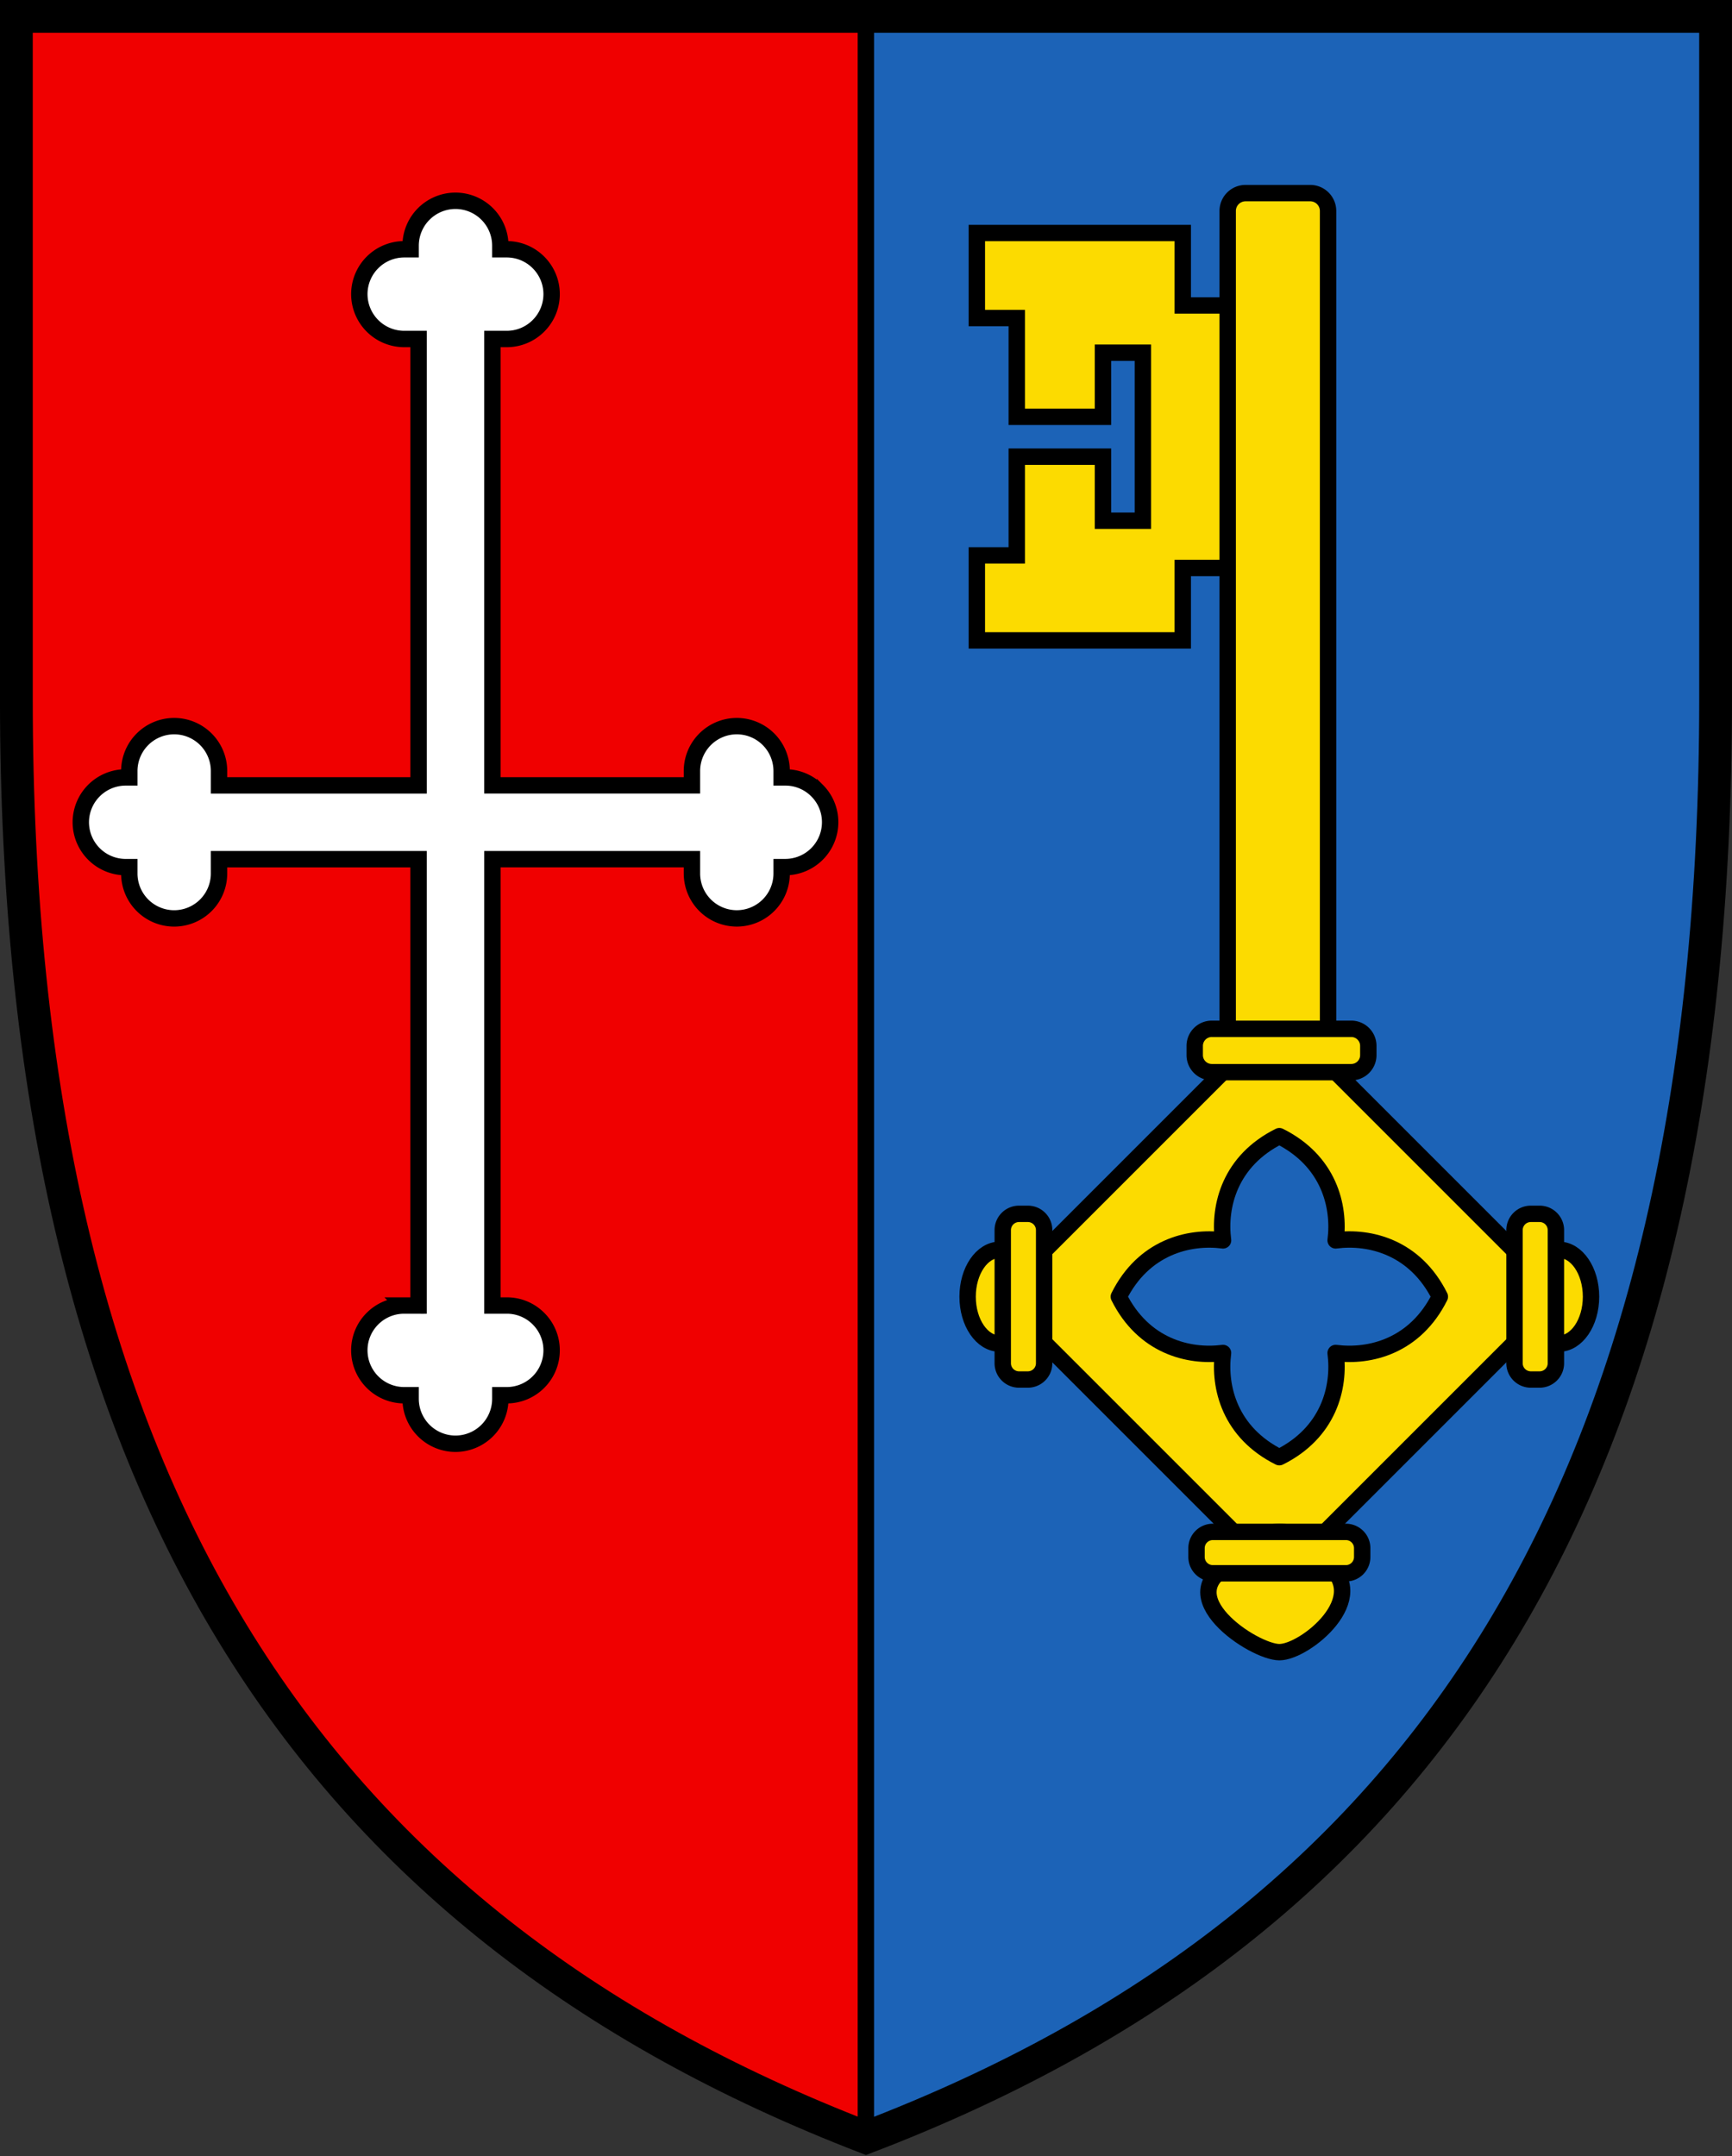 <?xml version="1.0" encoding="UTF-8"?>
<svg width="600" height="747" xmlns="http://www.w3.org/2000/svg">
 <rect width="100%" height="100%" fill="#333333" stroke="none"/>
 <path d="M594.32 242.09c0 272.74-100.45 424.29-294.32 498.37C107.14 666.102 5.67 514.83 5.67 242.09V5.67h588.64z" fill="#1c63b7"/>
 <g stroke="#000">
  <path d="M5.68 5.673v236.42c0 272.71 101.44 423.98 294.27 498.37V5.683z" fill="#f00000" stroke-width="5.677"/>
  <g transform="translate(13.293 28.156) scale(4.095)" fill="#fcdb00" stroke-linejoin="round" stroke-width="1.386">
   <path d="m104.98 79.038-23.78 23.78 23.78 23.78 23.78-23.78zm4.763 28.543c.378 2.928-.594 6.74-4.763 8.816-4.168-2.077-5.14-5.888-4.763-8.816-2.927.378-6.74-.594-8.816-4.763 2.077-4.169 5.889-5.14 8.817-4.763-.379-2.927.593-6.74 4.762-8.816 4.168 2.077 5.14 5.889 4.763 8.816 2.927-.378 6.74.594 8.816 4.763-2.077 4.169-5.889 5.14-8.816 4.763z"/>
   <ellipse cx="81.318" cy="102.82" rx="2.708" ry="3.967"/>
   <ellipse cx="128.64" cy="102.82" rx="2.708" ry="3.967"/>
   <path d="M108.95 125.42c3.92 2.792-1.776 7.47-3.967 7.47-2.19 0-9.519-4.89-3.967-7.47 1.357-.63 1.776-2.708 3.967-2.708s2.749 1.84 3.967 2.708z"/>
   <path d="M111.99 124.84c0 .76-.616 1.377-1.377 1.377h-11.26a1.377 1.377 0 0 1-1.378-1.377v-.747c0-.76.617-1.377 1.377-1.377h11.261c.76 0 1.377.616 1.377 1.377zM82.96 95.81c-.76 0-1.377.616-1.377 1.377v11.261c0 .76.616 1.377 1.377 1.377h.747c.76 0 1.377-.616 1.377-1.377v-11.26c0-.762-.616-1.378-1.377-1.378zm44.04 0c.76 0 1.377.616 1.377 1.377v11.261c0 .76-.617 1.377-1.377 1.377h-.747c-.76 0-1.377-.616-1.377-1.377v-11.26c0-.762.616-1.378 1.377-1.378z"/>
  </g>
  <path d="M283.03 273.86a15.442 15.442 0 0 0-10.989-4.548h-1.262v-2.231a15.554 15.554 0 0 0-15.537-15.537 15.558 15.558 0 0 0-15.54 15.537v4.985h-69.129v-154.63h4.978c8.572 0 15.54-6.972 15.54-15.54 0-8.57-6.967-15.542-15.54-15.542h-2.227v-1.257a15.558 15.558 0 0 0-15.541-15.54 15.558 15.558 0 0 0-15.537 15.54v1.257h-2.231a15.558 15.558 0 0 0-15.537 15.541 15.558 15.558 0 0 0 15.537 15.541H145v154.63H75.877v-4.985a15.554 15.554 0 0 0-15.54-15.537 15.558 15.558 0 0 0-15.542 15.537v2.23h-1.261a15.558 15.558 0 0 0-15.541 15.538 15.558 15.558 0 0 0 15.54 15.54h1.262v2.232a15.558 15.558 0 0 0 15.541 15.537 15.558 15.558 0 0 0 15.537-15.541v-4.977h69.123v154.62h-4.977a15.467 15.467 0 0 0-10.993 4.548 15.451 15.451 0 0 0-4.548 10.993 15.558 15.558 0 0 0 15.537 15.537h2.231v1.261a15.558 15.558 0 0 0 15.537 15.541 15.558 15.558 0 0 0 15.541-15.54v-1.262h2.231a15.558 15.558 0 0 0 15.537-15.537 15.447 15.447 0 0 0-4.548-10.993 15.438 15.438 0 0 0-10.988-4.548h-4.981V297.63h69.128v4.981a15.558 15.558 0 0 0 15.54 15.541 15.558 15.558 0 0 0 15.538-15.54v-2.228h1.261a15.558 15.558 0 0 0 15.537-15.54 15.42 15.42 0 0 0-4.548-10.985z" fill="#fff" stroke-width="5.676"/>
  <g fill="#fcdb00" stroke-width="5.677">
   <path d="M338.4 221.85h71.337v-25.096h23.427v-90.942h-23.427V80.72h-71.336v29.469h13.825v34.197h29.863v-22.2h13.824v58.203h-13.824v-22.183h-29.863v34.184h-13.825z"/>
   <path d="M460.07 362.87V73.08a6.186 6.186 0 0 0-6.187-6.183h-22.399a6.183 6.183 0 0 0-6.187 6.183v289.79z"/>
  </g>
  <path d="M594.32 242.09c0 272.74-100.45 424.29-294.32 498.37C107.14 666.102 5.67 514.83 5.67 242.09V5.67h588.64z" fill="none" stroke-width="11.353"/>
  <path d="m474.01 362.31a5.908 5.908 0 0 0-5.908-5.908h-48.313a5.91 5.91 0 0 0-5.913 5.908v3.205a5.911 5.911 0 0 0 5.908 5.909h48.318a5.908 5.908 0 0 0 5.909-5.909z" fill="#fcdb00" stroke-linecap="round" stroke-width="5.677"/>
 </g>
</svg>
